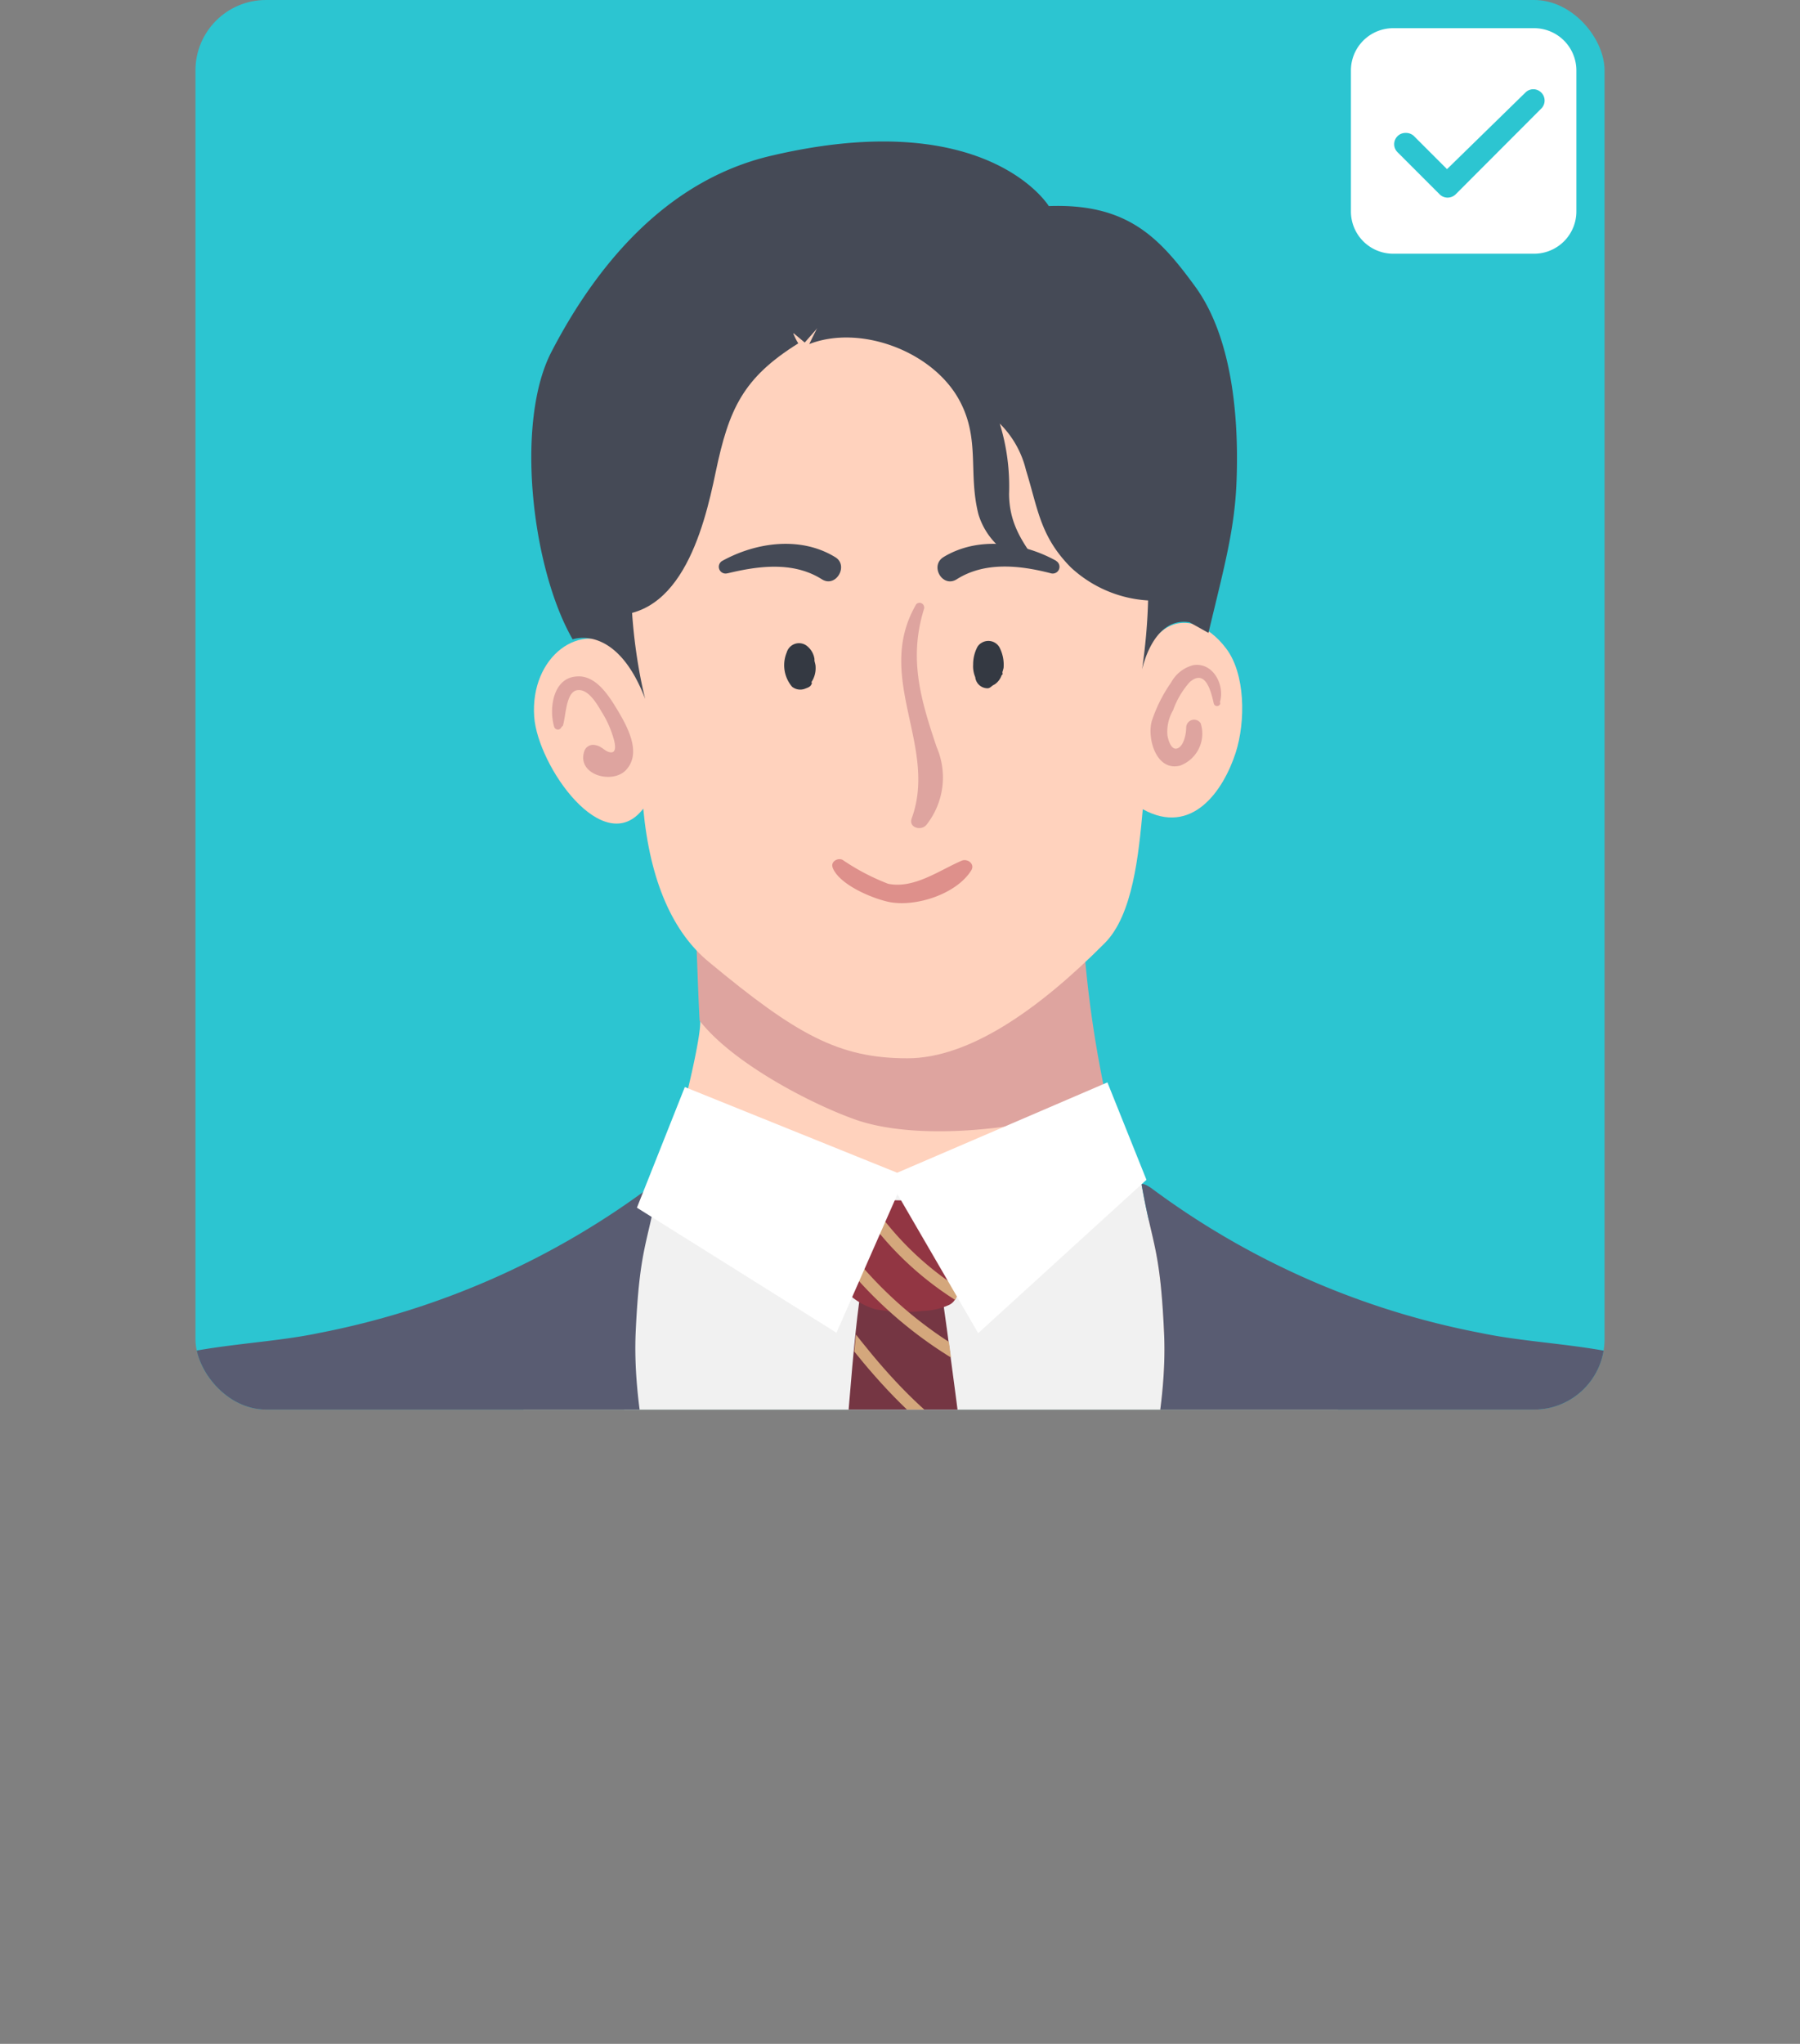 <svg id="레이어_2" data-name="레이어 2" xmlns="http://www.w3.org/2000/svg" xmlns:xlink="http://www.w3.org/1999/xlink" viewBox="0 0 127.74 145">
  <rect x="0" y="0" width="127.74" height="145" fill="#808080" stroke="none"/>
  <defs>
    <style>
      .cls-1 {
        fill: none;
      }

      .cls-2 {
        fill: #2cc5d1;
      }

      .cls-3 {
        clip-path: url(#clip-path);
      }

      .cls-4 {
        fill: #ffd2bd;
      }

      .cls-5 {
        fill: #dea49f;
      }

      .cls-6 {
        fill: #ffdbc7;
      }

      .cls-7 {
        fill: #f1f1f1;
      }

      .cls-8 {
        fill: #454a56;
      }

      .cls-9 {
        fill: #343942;
      }

      .cls-10 {
        fill: #de908b;
      }

      .cls-11 {
        fill: #595c72;
      }

      .cls-12 {
        fill: #753643;
      }

      .cls-13 {
        fill: #923643;
      }

      .cls-14 {
        clip-path: url(#clip-path-2);
      }

      .cls-15 {
        fill: #d4a77c;
      }

      .cls-16 {
        fill: #d9ac6a;
      }

      .cls-17 {
        fill: #fff;
      }
    </style>
    <clipPath id="clip-path" transform="translate(13.53)">
      <rect class="cls-1" x="0.34" width="100" height="100" rx="5"/>
    </clipPath>
    <clipPath id="clip-path-2" transform="translate(13.53)">
      <path class="cls-1" d="M58.48,132.75c-.2-2.26-4-32.86-5-40l.29-.11c1.06-.43.63-2.19.84-3.34.09-.51.14-2.73-.38-3.24-.77-.76-1.27-.84-3.4-.86-1.41,0-4-.24-4.42,1.7a7,7,0,0,0,.13,2.61c.12.65,0,2.16.4,2.53a2.07,2.07,0,0,0,.54.39c-1.15,8.41-2.73,39-2.59,40.36.28,2.6,4.42,9.59,7.32,12.26C54,143.13,58.66,134.74,58.48,132.75Z"/>
    </clipPath>
  </defs>
  <g id="남_on" data-name="남 on">
    <g id="그룹_2041" data-name="그룹 2041">
      <g id="box">
        <rect id="bg-2" class="cls-2" x="13.87" width="100" height="100" rx="5"/>
      </g>
      <g class="cls-3">
        <g id="마스크_그룹_26" data-name="마스크 그룹 26">
          <g id="그룹_2040" data-name="그룹 2040">
            <g id="그룹_2034" data-name="그룹 2034">
              <path id="패스_5114" data-name="패스 5114" class="cls-4" d="M85.28,104.7c1.47,9.54-20.46,16.37-28.92,20.37-7.49,3.55-15.3.77-21.37-4.24-4.68-3.86-24.14-4.16-20.18-9.28,4.68-6,11.83-15.65,15.61-20.44,2.34-2.94,5.85-16.78,5.74-18.67,2.3,2.4,8.66,4.42,11.67,5.84,3.65,1.73,12.2,1.16,17.23,0A25.41,25.41,0,0,0,69.94,89.5C77.74,98.92,84.67,100.72,85.28,104.7Z" transform="translate(13.53)"/>
              <path id="패스_5115" data-name="패스 5115" class="cls-5" d="M62.56,51.67c.88,4.11.47,7.32.62,11.23a80.43,80.43,0,0,0,1.88,15.38c-6.6,2.13-13.87,2.59-17.94,1.13-3.14-1.12-8.67-4-11-7-.26-4.57-.31-13.41-1.41-17.71C37,51.51,43.82,50.43,48,49.23A16.76,16.76,0,0,1,62.56,51.67Z" transform="translate(13.53)"/>
              <path id="패스_5116" data-name="패스 5116" class="cls-6" d="M61.91,50.08a4.9,4.9,0,0,1,.65,1.59A16.75,16.75,0,0,0,48,49.25c-4.13,1.2-8.23,6.34-10.55,9.53-.48-1.87-.94-6.57-1.28-8.36,1.94-2.61,9-3.8,12.37-3.81C52.25,46.6,59.78,46.9,61.91,50.08Z" transform="translate(13.53)"/>
            </g>
            <path id="패스_5117" data-name="패스 5117" class="cls-4" d="M73.48,46c-1.25-1.67-3.33-2.68-5-.8,4.51-6.69,1.58-12.15-2-17.08C62,21.75,50.76,22.27,43.6,23.39c-5.6.87-11.28,3.36-13.49,8.32-1.9,4.27-3.69,9.34.46,14.38-2.91-2.23-6.49.53-6.19,4.76.25,3.5,4.94,10.17,7.74,6.52.48,5.16,2.1,8.78,4.66,10.88C43,73.41,46,75.08,50.87,75.08c4.36,0,9.29-3.43,14-8.17,2-2,2.41-6.32,2.7-9.5,3.51,1.94,5.72-1.33,6.59-4C74.88,51.17,74.85,47.79,73.48,46Z" transform="translate(13.53)"/>
            <path id="패스_5118" data-name="패스 5118" class="cls-5" d="M26.41,51.5c.22-.62.2-2.38,1-2.53s1.44,1,1.75,1.52a7.3,7.3,0,0,1,.88,2c.1.37.2,1-.33.87-.35-.09-.55-.43-1-.5a.66.66,0,0,0-.78.45c-.54,1.68,2.06,2.37,3,1.28,1.11-1.24,0-3.15-.69-4.3S28.63,47.83,27.31,48c-1.62.16-1.89,2.33-1.51,3.57a.28.28,0,0,0,.34.18.29.29,0,0,0,.18-.18Z" transform="translate(13.53)"/>
            <path id="패스_5119" data-name="패스 5119" class="cls-5" d="M73.05,49.79c.35-1.2-.5-2.83-1.9-2.6a2.49,2.49,0,0,0-1.57,1.23,10.44,10.44,0,0,0-1.37,2.73c-.35,1.22.31,3.59,2,3.17a2.42,2.42,0,0,0,1.47-3h0a.55.55,0,0,0-.76-.18h0a.57.57,0,0,0-.27.46c0,.43-.15,1.28-.59,1.48s-.67-.5-.74-.9a3,3,0,0,1,.4-1.79,6,6,0,0,1,1.18-2c1.16-1,1.53.77,1.71,1.53a.24.24,0,0,0,.46,0Z" transform="translate(13.53)"/>
            <path id="패스_5120" data-name="패스 5120" class="cls-7" d="M32,85.91a48.86,48.86,0,0,0-1.4,10.56c-.17,3.9.93,8.57,2.69,13.45H66.6c1.65-5.52,2.69-10.89,2.48-15.35-.28-6.14-.85-6.23-1.6-10.56l-17.32-.22-17.55.56s-.19.6-.58,1.56Z" transform="translate(13.53)"/>
            <path id="패스_5121" data-name="패스 5121" class="cls-8" d="M72.23,44.9c1.13-4.74,1.89-7.41,2-10.95.15-4.41-.32-10.09-3-13.7-2.51-3.43-4.78-5.83-10.33-5.63,0,0-4.39-7.2-19.79-3.55C34,12.77,29,18.43,25.62,24.93c-2.62,5-1.41,15.4,1.49,20.43,0,0,3.09-1.17,5.15,4.23,0,0-5.84-21.62,10.54-25.94l.78.65.88-1a26.1,26.1,0,0,1,5-.12s21.83-2.1,18.06,24.32c0,0,.77-3.79,3.37-3.35Z" transform="translate(13.53)"/>
            <path id="패스_5122" data-name="패스 5122" class="cls-8" d="M28.94,43.55c5.72,1,7.47-5.95,8.32-10.06.94-4.49,1.94-6.68,5.86-9.13-.59-.92-1-2.87-2-3.19-3.13-1-5.72.4-7.76,2.8-3.53,4.19-4.88,10.48-4.05,15.83C29.48,41.09,29.94,42.74,28.94,43.55Z" transform="translate(13.53)"/>
            <path id="패스_5123" data-name="패스 5123" class="cls-8" d="M45.16,22c-.45.76-.88,1.63-1.26,2.41,3.63-1.41,8.78.51,10.66,4,1.49,2.76.6,5.15,1.35,8.09a5.07,5.07,0,0,0,4.28,3.55c-1.28-1.69-2.09-3-2.11-5a15.13,15.13,0,0,0-.66-5,6.93,6.93,0,0,1,1.86,3.3c.85,2.74,1,4.7,3.18,6.9A8.81,8.81,0,0,0,70,42.48c1.08-.18.89,0,.81-1s-.6-2.22-.79-3.27c-.25-1.4-.48-2.8-.7-4.2-.5-3.16-1.09-6.09-2.88-8.82-2-2.87-4.93-7.19-8.44-8.31a10.68,10.68,0,0,0-10.78,2.58A12.88,12.88,0,0,0,45.16,22Z" transform="translate(13.53)"/>
            <path id="패스_5124" data-name="패스 5124" class="cls-9" d="M57.61,47.67a2.45,2.45,0,0,0,.08-.29,2.67,2.67,0,0,0-.3-1.47.91.91,0,0,0-1.25-.31h0a.81.81,0,0,0-.31.3,2.67,2.67,0,0,0-.3,1.24,2,2,0,0,0,.15.9.88.88,0,0,0,.86.79c.2,0,.28-.15.43-.23l.11-.06a1.3,1.3,0,0,0,.46-.6c0-.05.07-.06.08-.11S57.6,47.73,57.61,47.67Z" transform="translate(13.53)"/>
            <path id="패스_5125" data-name="패스 5125" class="cls-9" d="M44.35,47.3c0-.14-.05-.28-.08-.42v-.13a1.43,1.43,0,0,0-.46-.86.91.91,0,0,0-1.51.4,2.36,2.36,0,0,0,.38,2.43.93.93,0,0,0,.92.14h0c.17-.07.36-.11.45-.3s0-.11,0-.16A1.78,1.78,0,0,0,44.35,47.3Zm-1.84-.16Z" transform="translate(13.53)"/>
            <path id="패스_5126" data-name="패스 5126" class="cls-8" d="M38.12,40.67c2.2-.53,4.66-.85,6.68.43,1,.63,1.93-1,.93-1.58-2.42-1.48-5.57-1.07-8,.27a.48.48,0,0,0,.37.88Z" transform="translate(13.53)"/>
            <path id="패스_5127" data-name="패스 5127" class="cls-8" d="M61.43,39.79c-2.41-1.34-5.56-1.75-8-.27-1,.62-.07,2.21.93,1.58,2-1.27,4.48-1,6.68-.43a.48.48,0,0,0,.37-.88Z" transform="translate(13.53)"/>
            <path id="패스_5128" data-name="패스 5128" class="cls-5" d="M51.45,42.94c-2.94,5.15,1.59,10-.28,15.12-.24.67.7.92,1.06.44a5.42,5.42,0,0,0,.71-5.5c-1.13-3.36-2-6.27-.89-9.82a.34.34,0,0,0-.23-.4.32.32,0,0,0-.37.15Z" transform="translate(13.53)"/>
            <path id="패스_5129" data-name="패스 5129" class="cls-10" d="M45.55,61.53C46,62.76,48.4,63.76,49.61,64c1.88.35,4.73-.57,5.78-2.24.3-.47-.27-.88-.69-.69-1.6.69-3.37,2-5.2,1.63A15.89,15.89,0,0,1,46.26,61c-.34-.16-.85.12-.7.54Z" transform="translate(13.53)"/>
            <g id="그룹_2035" data-name="그룹 2035">
              <path id="패스_5130" data-name="패스 5130" class="cls-11" d="M66.6,109.92h47.61c-.34-.8-.64-1.62-1-2.4-1.63-3.46-3.25-7.27-6.58-9.44-4.3-2.8-10.25-2.49-15.11-3.52A57.09,57.09,0,0,1,68.32,84.4c-.62-.48-.84-.4-.84-.4.75,4.33,1.32,4.42,1.6,10.56C69.29,99,68.25,104.4,66.6,109.92Z" transform="translate(13.53)"/>
            </g>
            <g id="그룹_2036" data-name="그룹 2036">
              <path id="패스_5131" data-name="패스 5131" class="cls-11" d="M34.08,109.92H-13.53c.34-.8.64-1.62,1-2.4,1.63-3.46,3.25-7.27,6.58-9.44,4.29-2.8,10.25-2.49,15.11-3.52A57.65,57.65,0,0,0,32.34,84.4c.63-.48.84-.4.84-.4-.75,4.33-1.32,4.42-1.6,10.56C31.39,99,32.42,104.4,34.08,109.92Z" transform="translate(13.53)"/>
            </g>
            <g id="그룹_2039" data-name="그룹 2039">
              <path id="패스_5132" data-name="패스 5132" class="cls-12" d="M47.65,91.09c-1.15,5.8-2.94,40.18-2.78,41.66.27,2.6,4.42,9.59,7.31,12.25,1.84-1.87,6.48-10.26,6.3-12.25-.22-2.42-4.57-37.43-5.21-41.21C53.1,90.57,48.39,90.43,47.65,91.09Z" transform="translate(13.53)"/>
              <path id="패스_5133" data-name="패스 5133" class="cls-13" d="M46.37,86.86a7,7,0,0,0,.14,2.61c.12.64,0,2.15.4,2.53a4.78,4.78,0,0,0,1.7.89A11.68,11.68,0,0,0,52,93a4.71,4.71,0,0,0,1.77-.4c1.06-.43.63-2.19.84-3.33.09-.52.14-2.74-.38-3.25-.76-.75-1.27-.83-3.4-.85C49.38,85.15,46.82,84.92,46.37,86.86Z" transform="translate(13.53)"/>
              <g id="그룹_2038" data-name="그룹 2038">
                <g class="cls-14">
                  <g id="그룹_2037" data-name="그룹 2037">
                    <path id="패스_5134" data-name="패스 5134" class="cls-15" d="M60.7,143c-2.91-.05-5.94-1.82-8.37-3.25l-.09-.05c-4.52-2.63-8.35-6.7-11.81-10.7l.64-.55c3.42,4,7.19,8,11.59,10.54l.1.06c2.35,1.38,5.27,3.09,8,3.13Z" transform="translate(13.53)"/>
                    <path id="패스_5135" data-name="패스 5135" class="cls-15" d="M62.93,138a10.63,10.63,0,0,0-2.77-1.08c-.53-.15-1-.3-1.47-.47a27,27,0,0,1-6.32-3.35,50.13,50.13,0,0,1-7-5.93c-.21-.22-.46-.52-.74-.84a8.92,8.92,0,0,0-1.82-1.81l.42-.73a8.63,8.63,0,0,1,2,2c.26.3.49.58.7.79a49.19,49.19,0,0,0,6.89,5.83,26.65,26.65,0,0,0,6.18,3.2c.43.16.91.3,1.4.45a11.57,11.57,0,0,1,3,1.18Z" transform="translate(13.53)"/>
                    <path id="패스_5136" data-name="패스 5136" class="cls-15" d="M62.76,132c-.71-.32-1.47-.58-2.2-.83q-.75-.25-1.5-.54a31.69,31.69,0,0,1-7.41-4.24,51.91,51.91,0,0,1-7.19-6.63l-.26-.28a5.14,5.14,0,0,1-1-1.23l.75-.39a4.38,4.38,0,0,0,.82,1l.28.29a50.2,50.2,0,0,0,7.06,6.53,30.23,30.23,0,0,0,7.22,4.13c.48.19,1,.36,1.47.53.75.25,1.52.52,2.27.85Z" transform="translate(13.53)"/>
                    <path id="패스_5137" data-name="패스 5137" class="cls-15" d="M61.66,123.61a32.74,32.74,0,0,1-12.18-5.44,39.48,39.48,0,0,1-5.57-5.32l-.45-.49a3.82,3.82,0,0,1-.85-1.14l.78-.34a3.14,3.14,0,0,0,.68.9l.47.5A38.46,38.46,0,0,0,50,117.49a31.85,31.85,0,0,0,11.87,5.29Z" transform="translate(13.53)"/>
                    <path id="패스_5138" data-name="패스 5138" class="cls-15" d="M59.92,117c-5.4-1-11-4.8-16.64-11.24l.64-.56c5.51,6.3,11,10,16.16,11Z" transform="translate(13.53)"/>
                    <path id="패스_5139" data-name="패스 5139" class="cls-15" d="M59.59,111.46c-5.38-2.31-12.46-6.4-15.58-12.71l.76-.37c3.16,6.39,10.85,10.45,15.16,12.3Z" transform="translate(13.53)"/>
                    <path id="패스_5140" data-name="패스 5140" class="cls-15" d="M60.25,105.39c-6.92-1.53-11.7-7.4-15.65-12.76l.69-.5c3.85,5.25,8.51,11,15.15,12.44Z" transform="translate(13.53)"/>
                    <path id="패스_5141" data-name="패스 5141" class="cls-15" d="M60,98.93a25.9,25.9,0,0,1-4-1.47A30.15,30.15,0,0,1,44.26,86.71l.73-.44a29.18,29.18,0,0,0,11.4,10.42,24.35,24.35,0,0,0,3.88,1.42Z" transform="translate(13.53)"/>
                    <path id="패스_5142" data-name="패스 5142" class="cls-15" d="M57.67,94a22.83,22.83,0,0,1-8.9-6.64l-.54-.61a14.57,14.57,0,0,1-2.89-4.07l.8-.29a14.2,14.2,0,0,0,2.72,3.8l.55.62A21.66,21.66,0,0,0,58,93.21Z" transform="translate(13.53)"/>
                    <path id="패스_5143" data-name="패스 5143" class="cls-16" d="M57.75,90.83a19,19,0,0,1-5.25-4c-.38-.37-.75-.73-1.12-1.07l-.78-.71a11.23,11.23,0,0,1-3-3.47l.78-.35a10.18,10.18,0,0,0,2.77,3.18l.8.73,1.13,1.08a18.52,18.52,0,0,0,5,3.88Z" transform="translate(13.53)"/>
                  </g>
                </g>
              </g>
            </g>
            <path id="패스_5145" data-name="패스 5145" class="cls-17" d="M35.07,77.12,50.14,83.2l14.92-6.41,2.77,6.91L55.89,94.58l-5.73-9.86-4.33,9.83L31.67,85.68Z" transform="translate(13.53)"/>
          </g>
        </g>
      </g>
    </g>
    <g id="ic_check" data-name="ic check">
      <path id="ic_check-2" data-name="ic check-2" class="cls-17" d="M95.34,18h-10a3,3,0,0,1-3-3V5a3,3,0,0,1,3-3h10a3,3,0,0,1,3,3V15A3,3,0,0,1,95.34,18ZM86.21,9.43a.8.8,0,0,0-.8.8h0a.79.79,0,0,0,.23.56l3,3a.79.79,0,0,0,.56.23h0a.83.83,0,0,0,.57-.23l6.11-6.12a.8.8,0,0,0-.06-1.13.79.79,0,0,0-1.07,0L89.16,12,86.78,9.62A.85.85,0,0,0,86.21,9.43Z" transform="translate(13.53)"/>
    </g>
  </g>
</svg>
